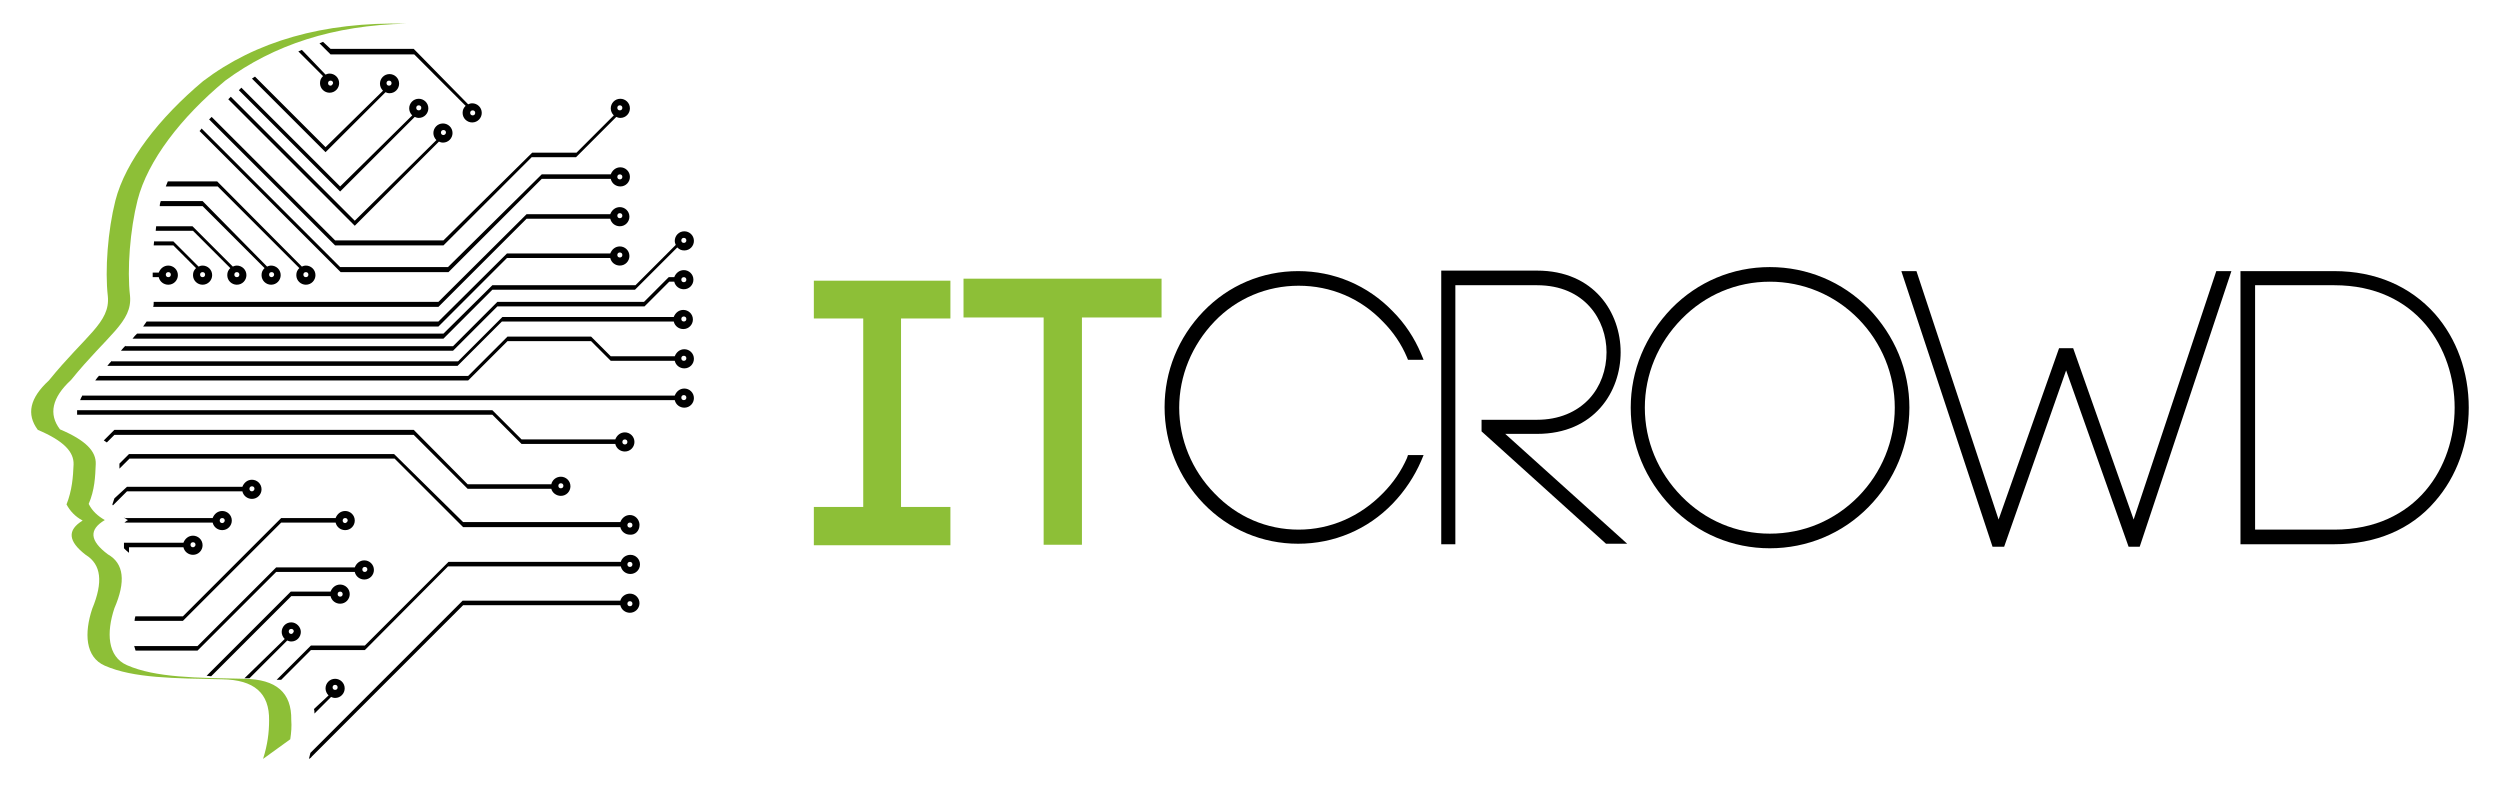 <?xml version="1.0" encoding="utf-8"?>
<!-- Generator: Adobe Illustrator 19.2.0, SVG Export Plug-In . SVG Version: 6.00 Build 0)  -->
<svg version="1.1" id="Layer_1" xmlns="http://www.w3.org/2000/svg" xmlns:xlink="http://www.w3.org/1999/xlink" x="0px" y="0px"
	 viewBox="0 0 496.1 155.9" style="enable-background:new 0 0 496.1 155.9;" xml:space="preserve">
<style type="text/css">
	.st0{fill-rule:evenodd;clip-rule:evenodd;fill:#2B2A29;}
	.st1{fill-rule:evenodd;clip-rule:evenodd;fill:#8DBF37;}
	.st2{fill-rule:evenodd;clip-rule:evenodd;fill:#000000;}
	.st3{fill:#000000;}
</style>
<g>
	<polygon class="st0" points="111.8,-54.7 110,-54.7 110,-54.7 110,-54.7 110,-54.7 111.8,-54.7 111.8,-54.7 111.8,-54.7 	"/>
	<path class="st1" d="M52.2,150.6c1.8-1.3,3.6-2.6,5.4-3.9c0.2-1.3,0.3-2.6,0.2-3.8c0.1-5.5-3-8.1-9.3-8.2
		c-9.5-0.2-17.6-0.2-23.3-2.7c-3.9-1.7-4.1-6.5-2.5-11.3c2.3-5.3,1.9-8.9-1.3-10.7c-3.6-2.7-3.8-4.9-0.6-6.8
		c-1.4-0.8-2.5-1.8-3.2-3.2c1.2-2.8,1.3-5.4,1.4-7.9c0.1-2.5-1.9-4.7-7.1-6.9c-2.3-3-1.6-6.3,2.2-9.8c7.3-9,12.2-11.5,11.7-16.7
		c-0.6-5.2,0-13.1,1.5-19c2-7.8,8.6-16.4,17.4-23.7C54.3,8.9,66.2,5,80.6,4.7C64.2,4.3,50.7,8.2,40.3,16.1
		c-8.7,7.3-15.4,15.9-17.4,23.7c-1.5,5.9-2.1,13.8-1.5,19C21.9,64,17,66.5,9.7,75.5c-3.8,3.5-4.5,6.7-2.2,9.8
		c5.2,2.2,7.2,4.4,7.1,6.9c-0.1,2.5-0.3,5.1-1.4,7.9c0.7,1.3,1.7,2.4,3.2,3.2c-3.1,1.9-2.9,4.1,0.6,6.8c3.1,1.9,3.5,5.4,1.3,10.7
		c-1.6,4.8-1.4,9.6,2.5,11.3c5.7,2.5,13.8,2.5,23.3,2.7c6.3,0.1,9.4,2.7,9.3,8.2C53.4,145.3,53.1,147.8,52.2,150.6z"/>
	<path class="st2" d="M62.3,140.7c0.1,0.3,0.1,0.6,0.1,0.9l3.3-3.3c0.2,0.1,0.5,0.2,0.8,0.2l0,0c1.1,0,1.9-0.9,1.9-1.9
		c0-1.1-0.9-1.9-1.9-1.9c-1.1,0-1.9,0.9-1.9,1.9c0,0.5,0.2,1,0.6,1.4L62.3,140.7L62.3,140.7z M125,104.7c-0.3,0-0.5-0.2-0.5-0.5
		c0-0.3,0.2-0.5,0.5-0.5c0.3,0,0.5,0.2,0.5,0.5C125.5,104.5,125.3,104.7,125,104.7L125,104.7L125,104.7z M53.9,55
		c-0.3,0-0.5-0.2-0.5-0.5c0-0.3,0.2-0.5,0.5-0.5c0.3,0,0.5,0.2,0.5,0.5C54.4,54.8,54.1,55,53.9,55L53.9,55L53.9,55z M88,26.8
		c-0.3,0-0.5-0.2-0.5-0.5c0-0.3,0.2-0.5,0.5-0.5c0.3,0,0.5,0.2,0.5,0.5C88.5,26.6,88.2,26.8,88,26.8L88,26.8L88,26.8z M83.1,21.9
		c-0.3,0-0.5-0.2-0.5-0.5c0-0.3,0.2-0.5,0.5-0.5c0.3,0,0.5,0.2,0.5,0.5C83.6,21.7,83.4,21.9,83.1,21.9L83.1,21.9L83.1,21.9z
		 M77.2,17c-0.3,0-0.5-0.2-0.5-0.5c0-0.3,0.2-0.5,0.5-0.5c0.3,0,0.5,0.2,0.5,0.5C77.7,16.8,77.5,17,77.2,17L77.2,17L77.2,17z
		 M65.6,17c-0.3,0-0.5-0.2-0.5-0.5c0-0.3,0.2-0.5,0.5-0.5c0.3,0,0.5,0.2,0.5,0.5C66,16.8,65.8,17,65.6,17L65.6,17L65.6,17z
		 M93.8,22.9c-0.3,0-0.5-0.2-0.5-0.5c0-0.3,0.2-0.5,0.5-0.5c0.3,0,0.5,0.2,0.5,0.5C94.3,22.7,94.1,22.9,93.8,22.9L93.8,22.9
		L93.8,22.9z M60.7,55c-0.3,0-0.5-0.2-0.5-0.5c0-0.3,0.2-0.5,0.5-0.5c0.3,0,0.5,0.2,0.5,0.5C61.2,54.8,61,55,60.7,55L60.7,55
		L60.7,55z M33.4,55c-0.3,0-0.5-0.2-0.5-0.5c0-0.3,0.2-0.5,0.5-0.5c0.3,0,0.5,0.2,0.5,0.5C33.9,54.8,33.7,55,33.4,55L33.4,55
		L33.4,55z M40.2,55c-0.3,0-0.5-0.2-0.5-0.5c0-0.3,0.2-0.5,0.5-0.5c0.3,0,0.5,0.2,0.5,0.5C40.7,54.8,40.5,55,40.2,55L40.2,55
		L40.2,55z M47,55c-0.3,0-0.5-0.2-0.5-0.5c0-0.3,0.2-0.5,0.5-0.5c0.3,0,0.5,0.2,0.5,0.5C47.5,54.8,47.3,55,47,55L47,55L47,55z
		 M68.5,103.8c-0.3,0-0.5-0.2-0.5-0.5c0-0.3,0.2-0.5,0.5-0.5c0.3,0,0.5,0.2,0.5,0.5C69,103.5,68.7,103.8,68.5,103.8L68.5,103.8
		L68.5,103.8z M50,97.5c-0.3,0-0.5-0.2-0.5-0.5c0-0.3,0.2-0.5,0.5-0.5c0.3,0,0.5,0.2,0.5,0.5C50.5,97.3,50.2,97.5,50,97.5L50,97.5
		L50,97.5z M38.3,108.6c-0.3,0-0.5-0.2-0.5-0.5c0-0.3,0.2-0.5,0.5-0.5c0.3,0,0.5,0.2,0.5,0.5C38.8,108.4,38.5,108.6,38.3,108.6
		L38.3,108.6L38.3,108.6z M44.1,103.8c-0.3,0-0.5-0.2-0.5-0.5c0-0.3,0.2-0.5,0.5-0.5s0.5,0.2,0.5,0.5
		C44.6,103.5,44.4,103.8,44.1,103.8L44.1,103.8L44.1,103.8z M66.5,136.9c-0.3,0-0.5-0.2-0.5-0.5c0-0.3,0.2-0.5,0.5-0.5
		c0.3,0,0.5,0.2,0.5,0.5C67,136.7,66.8,136.9,66.5,136.9L66.5,136.9L66.5,136.9z M57.8,125.8c-0.3,0-0.5-0.2-0.5-0.5
		c0-0.3,0.2-0.5,0.5-0.5c0.3,0,0.5,0.2,0.5,0.5C58.2,125.6,58,125.8,57.8,125.8L57.8,125.8L57.8,125.8z M67.5,118.4
		c-0.3,0-0.5-0.2-0.5-0.5c0-0.3,0.2-0.5,0.5-0.5c0.3,0,0.5,0.2,0.5,0.5C68,118.2,67.8,118.4,67.5,118.4L67.5,118.4L67.5,118.4z
		 M72.4,113.5c-0.3,0-0.5-0.2-0.5-0.5c0-0.3,0.2-0.5,0.5-0.5c0.3,0,0.5,0.2,0.5,0.5C72.9,113.3,72.6,113.5,72.4,113.5L72.4,113.5
		L72.4,113.5z M125,120.3c-0.3,0-0.5-0.2-0.5-0.5c0-0.3,0.2-0.5,0.5-0.5c0.3,0,0.5,0.2,0.5,0.5C125.5,120.1,125.3,120.3,125,120.3
		L125,120.3L125,120.3z M125,112.5c-0.3,0-0.5-0.2-0.5-0.5c0-0.3,0.2-0.5,0.5-0.5c0.3,0,0.5,0.2,0.5,0.5
		C125.5,112.3,125.3,112.5,125,112.5L125,112.5L125,112.5z M123,21.9c-0.3,0-0.5-0.2-0.5-0.5c0-0.3,0.2-0.5,0.5-0.5
		c0.3,0,0.5,0.2,0.5,0.5C123.5,21.7,123.3,21.9,123,21.9L123,21.9L123,21.9z M111.3,96.9c-0.3,0-0.5-0.2-0.5-0.5
		c0-0.3,0.2-0.5,0.5-0.5c0.3,0,0.5,0.2,0.5,0.5C111.8,96.7,111.6,96.9,111.3,96.9L111.3,96.9L111.3,96.9z M124,88.2
		c-0.3,0-0.5-0.2-0.5-0.5c0-0.3,0.2-0.5,0.5-0.5c0.3,0,0.5,0.2,0.5,0.5C124.5,88,124.3,88.2,124,88.2L124,88.2L124,88.2z
		 M135.7,79.4c-0.3,0-0.5-0.2-0.5-0.5c0-0.3,0.2-0.5,0.5-0.5s0.5,0.2,0.5,0.5C136.2,79.2,136,79.4,135.7,79.4L135.7,79.4L135.7,79.4
		z M135.7,71.6c-0.3,0-0.5-0.2-0.5-0.5s0.2-0.5,0.5-0.5s0.5,0.2,0.5,0.5S136,71.6,135.7,71.6L135.7,71.6L135.7,71.6z M135.7,63.8
		c-0.3,0-0.5-0.2-0.5-0.5c0-0.3,0.2-0.5,0.5-0.5s0.5,0.2,0.5,0.5C136.2,63.6,136,63.8,135.7,63.8L135.7,63.8L135.7,63.8z M135.7,56
		c-0.3,0-0.5-0.2-0.5-0.5c0-0.3,0.2-0.5,0.5-0.5s0.5,0.2,0.5,0.5C136.2,55.8,136,56,135.7,56L135.7,56L135.7,56z M135.7,48.2
		c-0.3,0-0.5-0.2-0.5-0.5c0-0.3,0.2-0.5,0.5-0.5s0.5,0.2,0.5,0.5C136.2,48,136,48.2,135.7,48.2L135.7,48.2L135.7,48.2z M123,51.1
		c-0.3,0-0.5-0.2-0.5-0.5c0-0.3,0.2-0.5,0.5-0.5c0.3,0,0.5,0.2,0.5,0.5C123.5,50.9,123.3,51.1,123,51.1L123,51.1L123,51.1z
		 M123,43.3c-0.3,0-0.5-0.2-0.5-0.5c0-0.3,0.2-0.5,0.5-0.5c0.3,0,0.5,0.2,0.5,0.5C123.5,43.1,123.3,43.3,123,43.3L123,43.3L123,43.3
		z M123,35.6c-0.3,0-0.5-0.2-0.5-0.5s0.2-0.5,0.5-0.5c0.3,0,0.5,0.2,0.5,0.5S123.3,35.6,123,35.6L123,35.6L123,35.6z M61.3,150.6
		c0.1-0.4,0.2-0.8,0.3-1.2l30.2-30.2h31.3c0.2-0.8,1-1.4,1.9-1.4c1.1,0,1.9,0.9,1.9,1.9c0,1.1-0.9,1.9-1.9,1.9l0,0
		c-0.9,0-1.7-0.6-1.9-1.5H91.9l-30,30C61.7,150.4,61.5,150.5,61.3,150.6L61.3,150.6z M126.9,104.2c0-0.1,0-0.1,0-0.2
		c-0.1-1-0.9-1.8-1.9-1.8c-0.9,0-1.6,0.6-1.9,1.4H91.9L78.2,90.1H25.6L23.7,92c0,0.1,0,0.2,0,0.2c0,0.3,0,0.5,0,0.8l2-2h52.6
		l13.6,13.6h31.2c0.2,0.9,1,1.5,1.9,1.5l0,0C126.1,106.2,126.9,105.3,126.9,104.2L126.9,104.2z M64.1,8.3c-0.2,0.1-0.5,0.2-0.7,0.3
		l2.2,2.2h16.6L92.4,21c-0.4,0.4-0.6,0.8-0.6,1.4c0,1.1,0.9,1.9,1.9,1.9l0,0c1.1,0,1.9-0.9,1.9-1.9c0-1.1-0.9-1.9-1.9-1.9
		c-0.3,0-0.6,0.1-0.8,0.2L82.1,9.7H65.6L64.1,8.3L64.1,8.3z M59.9,9.9c-0.2,0.1-0.4,0.2-0.7,0.3l4.9,4.9c-0.4,0.4-0.6,0.8-0.6,1.4
		c0,1.1,0.9,1.9,1.9,1.9l0,0c1.1,0,1.9-0.9,1.9-1.9c0-1.1-0.9-1.9-1.9-1.9c-0.3,0-0.6,0.1-0.8,0.2L59.9,9.9L59.9,9.9z M50.6,15.2
		c-0.2,0.1-0.4,0.3-0.6,0.4l14.6,14.6l11.9-11.9c0.2,0.1,0.5,0.2,0.8,0.2l0,0c1.1,0,1.9-0.9,1.9-1.9c0-1.1-0.9-1.9-1.9-1.9
		c-1.1,0-1.9,0.9-1.9,1.9c0,0.5,0.2,1,0.6,1.4L64.6,29.2L50.6,15.2L50.6,15.2z M47.9,17.4c-0.2,0.2-0.3,0.3-0.5,0.5L67.5,38
		l14.8-14.8c0.2,0.1,0.5,0.2,0.8,0.2l0,0c1.1,0,1.9-0.9,1.9-1.9c0-1.1-0.9-1.9-1.9-1.9c-1.1,0-1.9,0.9-1.9,1.9c0,0.5,0.2,1,0.6,1.4
		L67.5,37L47.9,17.4L47.9,17.4z M45.8,19.2c-0.2,0.2-0.3,0.3-0.5,0.5l25.1,25.1l16.7-16.7c0.2,0.1,0.5,0.2,0.8,0.2l0,0
		c1.1,0,1.9-0.9,1.9-1.9c0-1.1-0.9-1.9-1.9-1.9c-1.1,0-1.9,0.9-1.9,1.9c0,0.5,0.2,1,0.6,1.4L70.4,43.8L45.8,19.2L45.8,19.2z
		 M42,23.2c-0.2,0.2-0.3,0.3-0.5,0.5l25,25H88l17.5-17.5h8.8l8-8c0.2,0.1,0.5,0.2,0.8,0.2l0,0c1.1,0,1.9-0.9,1.9-1.9
		c0-1.1-0.9-1.9-1.9-1.9c-1.1,0-1.9,0.9-1.9,1.9c0,0.5,0.2,1,0.6,1.4l-7.4,7.4h-8.8L88,47.7H66.5L42,23.2L42,23.2z M40,25.5
		c-0.1,0.2-0.3,0.4-0.4,0.5l28,28h21.4l18.5-18.5h13.7c0.2,0.9,1,1.5,1.9,1.5l0,0c1.1,0,1.9-0.9,1.9-1.9c0-1.1-0.9-1.9-1.9-1.9
		c-0.9,0-1.6,0.6-1.9,1.4h-13.7L88.9,53H67.5L40,25.5L40,25.5z M33.3,36c-0.1,0.3-0.3,0.7-0.4,1h10.3l16.2,16.2
		c-0.4,0.4-0.6,0.8-0.6,1.4c0,1.1,0.9,1.9,1.9,1.9l0,0c1.1,0,1.9-0.9,1.9-1.9c0-1.1-0.9-1.9-1.9-1.9c-0.3,0-0.6,0.1-0.8,0.2L43.1,36
		H33.3L33.3,36z M31.9,39.9c-0.1,0.3-0.2,0.6-0.2,1h8.5l12.3,12.3c-0.4,0.4-0.6,0.8-0.6,1.4c0,1.1,0.9,1.9,1.9,1.9l0,0
		c1.1,0,1.9-0.9,1.9-1.9c0-1.1-0.9-1.9-1.9-1.9c-0.3,0-0.6,0.1-0.8,0.2L40.2,39.9H31.9L31.9,39.9z M31,44.8c0,0.3-0.1,0.6-0.1,1h7.4
		l7.4,7.4c-0.4,0.4-0.6,0.8-0.6,1.4c0,1.1,0.9,1.9,1.9,1.9l0,0c1.1,0,1.9-0.9,1.9-1.9c0-1.1-0.9-1.9-1.9-1.9c-0.3,0-0.6,0.1-0.8,0.2
		l-8-8H31L31,44.8z M30.6,47.7c0,0.3-0.1,0.6-0.1,1h3.9l4.5,4.5c-0.4,0.4-0.6,0.8-0.6,1.4c0,1.1,0.9,1.9,1.9,1.9l0,0
		c1.1,0,1.9-0.9,1.9-1.9c0-1.1-0.9-1.9-1.9-1.9c-0.3,0-0.6,0.1-0.8,0.2l-5-5H30.6L30.6,47.7z M30.3,54c0,0.3,0,0.7,0,1h1.2
		c0.2,0.9,1,1.5,1.9,1.5l0,0c1.1,0,1.9-0.9,1.9-1.9c0-1.1-0.9-1.9-1.9-1.9c-0.9,0-1.6,0.6-1.9,1.4H30.3L30.3,54z M30.5,59.9
		c0,0.3,0,0.7-0.1,1H87l17.5-17.5h16.6c0.2,0.9,1,1.5,1.9,1.5l0,0c1.1,0,1.9-0.9,1.9-1.9c0-1.1-0.9-1.9-1.9-1.9
		c-0.9,0-1.6,0.6-1.9,1.4h-16.6L87,59.9H30.5L30.5,59.9z M29.1,63.8c-0.2,0.3-0.4,0.6-0.7,1H87l13.6-13.6h20.5
		c0.2,0.9,1,1.5,1.9,1.5l0,0c1.1,0,1.9-0.9,1.9-1.9c0-1.1-0.9-1.9-1.9-1.9c-0.9,0-1.6,0.6-1.9,1.4h-20.5L87,63.8H29.1L29.1,63.8z
		 M27.2,66.2c-0.3,0.3-0.6,0.6-0.9,1H88l9.7-9.7H126l8.4-8.4c0.4,0.4,0.8,0.6,1.4,0.6l0,0c1.1,0,1.9-0.9,1.9-1.9
		c0-1.1-0.9-1.9-1.9-1.9c-1.1,0-1.9,0.9-1.9,1.9c0,0.3,0.1,0.6,0.2,0.8l-8,8H97.7L88,66.2H27.2L27.2,66.2z M24.9,68.6
		c-0.3,0.3-0.6,0.6-0.9,1h65.9l8.8-8.8h29.2l4.9-4.9h1c0.2,0.9,1,1.5,1.9,1.5l0,0c1.1,0,1.9-0.9,1.9-1.9c0-1.1-0.9-1.9-1.9-1.9
		c-0.9,0-1.6,0.6-1.9,1.4h-1.1l-4.9,4.9H98.7l-8.8,8.8H24.9L24.9,68.6z M22.2,71.6c-0.3,0.3-0.6,0.6-0.9,1h69.5l8.8-8.8h34.1
		c0.2,0.9,1,1.5,1.9,1.5l0,0c1.1,0,1.9-0.9,1.9-1.9c0-1.1-0.9-1.9-1.9-1.9c-0.9,0-1.6,0.6-1.9,1.4H99.7l-8.8,8.8H22.2L22.2,71.6z
		 M19.7,74.5c-0.3,0.3-0.5,0.6-0.8,1h74l7.8-7.8h16.6l3.9,3.9h12.7c0.2,0.9,1,1.5,1.9,1.5l0,0c1.1,0,1.9-0.9,1.9-1.9
		c0-1.1-0.9-1.9-1.9-1.9c-0.9,0-1.6,0.6-1.9,1.4h-12.7l-3.9-3.9h-16.6l-7.8,7.8H19.7L19.7,74.5z M16.4,78.4c-0.2,0.3-0.4,0.7-0.5,1
		h118c0.2,0.9,1,1.5,1.9,1.5c1.1,0,1.9-0.9,1.9-1.9c0-1.1-0.9-1.9-1.9-1.9c-0.9,0-1.6,0.6-1.9,1.4H16.4L16.4,78.4z M15.3,81.3
		c0,0.3,0,0.7,0,1h82.4l5.8,5.8h18.6c0.2,0.9,1,1.5,1.9,1.5c1.1,0,1.9-0.9,1.9-1.9c0-1.1-0.9-1.9-1.9-1.9c-0.9,0-1.6,0.6-1.9,1.4
		h-18.6l-5.8-5.8H15.3L15.3,81.3z M20.6,87.4c0.2,0.1,0.4,0.3,0.6,0.4l1.5-1.5h59.4L92.8,97h16.6c0.2,0.8,1,1.4,1.9,1.4l0,0
		c1.1,0,1.9-0.9,1.9-1.9c0-1.1-0.9-1.9-1.9-1.9c-0.9,0-1.7,0.6-1.9,1.5H92.8L82.1,85.3H22.7L20.6,87.4L20.6,87.4z M22.7,98.9
		c-0.1,0.4-0.3,0.8-0.4,1.2c0,0.1,0.1,0.1,0.1,0.2l2.8-2.8h22.9c0.2,0.9,1,1.5,1.9,1.5l0,0c1.1,0,1.9-0.9,1.9-1.9
		c0-1.1-0.9-1.9-1.9-1.9c-0.9,0-1.6,0.6-1.9,1.4H25.2L22.7,98.9L22.7,98.9z M24.6,102.7c0.3,0.2,0.5,0.4,0.8,0.5
		c-0.3,0.2-0.5,0.3-0.7,0.5h17.5c0.2,0.9,1,1.5,1.9,1.5l0,0c1.1,0,1.9-0.9,1.9-1.9c0-1.1-0.9-1.9-1.9-1.9c-0.9,0-1.6,0.6-1.9,1.4
		H24.6L24.6,102.7z M24.6,108.8c0.3,0.3,0.6,0.6,1,0.9v-1.1h10.8c0.2,0.9,1,1.5,1.9,1.5l0,0c1.1,0,1.9-0.9,1.9-1.9
		c0-1.1-0.9-1.9-1.9-1.9c-0.9,0-1.6,0.6-1.9,1.4H24.6V108.8L24.6,108.8z M26.9,122.2c-0.1,0.3-0.2,0.7-0.2,1h9.6l19.5-19.5h10.8
		c0.2,0.9,1,1.5,1.9,1.5l0,0c1.1,0,1.9-0.9,1.9-1.9c0-1.1-0.9-1.9-1.9-1.9c-0.9,0-1.6,0.6-1.9,1.4H55.8l-19.5,19.5H26.9L26.9,122.2z
		 M26.6,128.1c0.1,0.3,0.2,0.7,0.3,1h12.3l15.6-15.6h15.6c0.2,0.9,1,1.5,1.9,1.5l0,0c1.1,0,1.9-0.9,1.9-1.9c0-1.1-0.9-1.9-1.9-1.9
		c-0.9,0-1.6,0.6-1.9,1.4H54.8l-15.6,15.6H26.6L26.6,128.1z M41.9,134.2l15.9-15.9h7.8c0.2,0.9,1,1.5,1.9,1.5l0,0
		c1.1,0,1.9-0.9,1.9-1.9c0-1.1-0.9-1.9-1.9-1.9c-0.9,0-1.6,0.6-1.9,1.4h-7.9L41,134.1L41.9,134.2L41.9,134.2z M48.5,134.6
		c0.3,0,0.6,0,1,0l7.5-7.5c0.2,0.1,0.5,0.2,0.8,0.2l0,0c1.1,0,1.9-0.9,1.9-1.9s-0.9-1.9-1.9-1.9c-1.1,0-1.9,0.9-1.9,1.9
		c0,0.5,0.2,1,0.6,1.4L48.5,134.6L48.5,134.6z M54.9,134.9l6.8-6.8h10.7l16.6-16.6h34.2c0.2-0.8,1-1.4,1.9-1.4
		c1.1,0,1.9,0.9,1.9,1.9c0,1.1-0.9,1.9-1.9,1.9l0,0c-0.9,0-1.7-0.6-1.9-1.5H88.9L72.4,129H61.7l-5.9,5.9
		C55.5,134.9,55.2,134.9,54.9,134.9z"/>
	<g>
		<path class="st3" d="M305,86.1c11.4,0,16.6-8.4,16.6-16.2s-5.2-16.2-16.6-16.2h-19V108h2.8V56.6H305c9.5,0,13.8,6.9,13.8,13.3
			c0,3.5-1.2,6.8-3.4,9.2c-2.5,2.7-6.1,4.2-10.4,4.2h-11v2.3l24.7,22.3h4.2l-24.2-21.8H305z"/>
		<path class="st3" d="M279.2,90.9c-1.1,2.5-2.7,4.9-4.8,7c-4.5,4.6-10.4,7.2-16.7,7.2c-6.3,0-12.2-2.5-16.7-7.2
			c-4.5-4.6-7-10.7-7-17c0-6.3,2.5-12.4,7-17.1c4.4-4.6,10.4-7.1,16.7-7.1c6.4,0,12.3,2.5,16.7,7.1c2.1,2.1,3.7,4.5,4.8,7.1l0.2,0.5
			h3.1l-0.5-1.2c-1.3-3.1-3.2-6-5.6-8.4c-5-5.2-11.7-8-18.8-8c-7.1,0-13.8,2.8-18.8,8c-5,5.2-7.7,11.9-7.7,19c0,7.2,2.8,14,7.7,19.1
			c5,5.2,11.7,8,18.8,8c7.1,0,13.8-2.8,18.8-8c2.4-2.5,4.3-5.4,5.6-8.4l0.5-1.2h-3.1L279.2,90.9z"/>
		<path class="st3" d="M351.2,53c-7.4,0-14.3,2.9-19.5,8.2c-5.2,5.4-8.1,12.3-8.1,19.7s2.9,14.3,8.1,19.7c5.2,5.3,12.1,8.2,19.5,8.2
			c7.4,0,14.4-2.9,19.6-8.2c5.2-5.3,8.1-12.3,8.1-19.7c0-7.4-2.9-14.3-8.1-19.7C365.6,55.9,358.6,53,351.2,53z M351.2,55.9
			c6.6,0,12.9,2.6,17.6,7.4c4.6,4.7,7.2,11,7.2,17.6s-2.6,12.9-7.2,17.6c-4.7,4.8-10.9,7.4-17.6,7.4c-6.6,0-12.8-2.6-17.5-7.4
			c-4.7-4.8-7.3-11-7.3-17.6c0-6.6,2.6-12.8,7.3-17.6C338.4,58.5,344.6,55.9,351.2,55.9z"/>
		<path class="st3" d="M483.2,62.3c-4.9-5.5-11.8-8.5-20-8.5h-18.6V108h18.6c8.2,0,15.2-2.9,20-8.5c4.3-4.9,6.7-11.5,6.7-18.6
			S487.5,67.2,483.2,62.3z M463.2,105.1h-15.7V56.6h15.7c16.4,0,23.9,12.6,23.9,24.3C487.1,92.6,479.6,105.1,463.2,105.1z"/>
		<polygon class="st3" points="423.4,103.1 411.4,69.1 408.6,69.1 396.6,103.1 380.3,53.8 377.3,53.8 395.4,108.5 397.7,108.5 
			410,73.5 422.4,108.5 424.6,108.5 442.8,53.8 439.8,53.8 		"/>
	</g>
	<path class="st1" d="M214.7,108.1V63h15.8v-7.7h-39.3V63h15.9v45.1H214.7L214.7,108.1z M188.6,55.7h-27.1v7.5h9.8v37.4h-9.8v7.6
		h27.1v-7.6h-9.8V63.2h9.8V55.7z"/>
	<polygon class="st0" points="127,104.4 125.1,104.4 125.1,104.4 125.1,104.4 125.1,104.4 127,104.4 127,104.4 127,104.4 	"/>
</g>
</svg>
